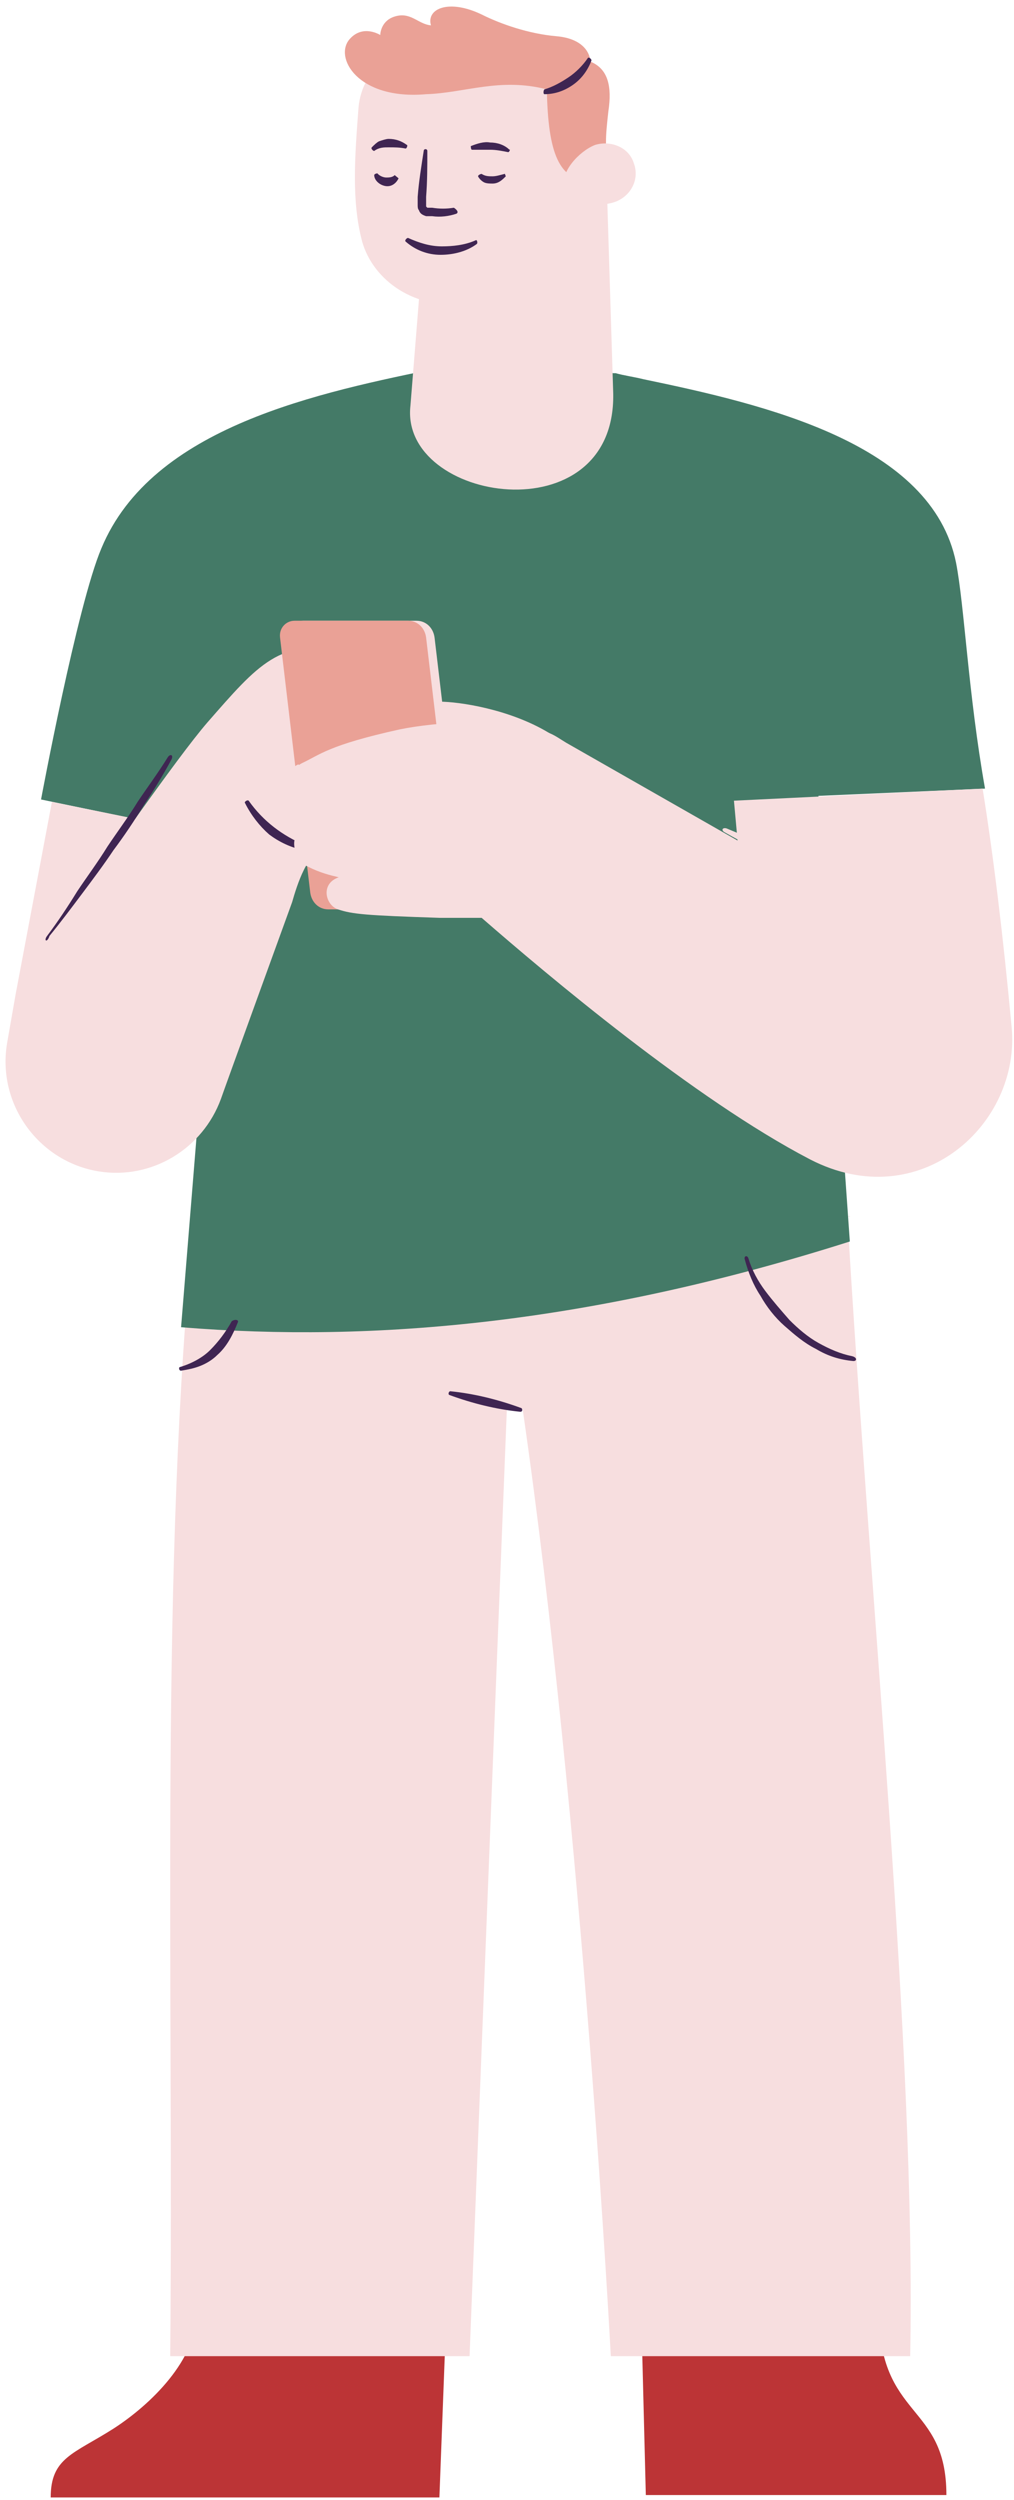 <svg viewBox="0 0 84 207" fill="none" xmlns="http://www.w3.org/2000/svg">
  <path d="M37 191L36.4 206.8H4.2C4.2 203.5 6.1 203.2 9.4 201.1C12.5 199.1 16.3 195.4 16.3 191.5C19.2 179.6 37 179.1 37 191Z" fill="#BC3436" />
  <path d="M53.1 190.8L53.5 206.6H78.4C78.4 198.9 72.8 200.4 72.8 191.3C70.9 176.7 53.1 178.1 53.1 190.8Z" fill="#BC3436" />
  <path d="M50.6 195.1H75.4C75.9 169.9 72 131.9 70.2 100.7L16.1 100.9C13.2 129.2 14.4 163.8 14.1 195.1H38.9C38.9 195.1 41.2 136.4 42 116.4L43.3 116.7C48.3 151.3 50.6 195.1 50.6 195.1Z" fill="#F7DEDF" />
  <path d="M81.6 65.3C80.2 57.4 79.9 50.2 79.2 46.6C77.2 36.7 63.4 33.5 53.3 31.4C52.5 31.2 51.7 31.1 51 30.9C50.9 30.9 50.9 30.9 50.8 30.9C46.1 30.1 41.4 30 36.8 30.7C36.8 30.6 36.8 30.5 36.7 30.4C26.4 32.5 12.6 35.3 8.4 45.4C6.4 50.1 3.4 66.2 3.4 66.2L18.3 69.3L15 109.9C31 111.2 49 109.6 70.4 102.8L67.8 65.9L81.6 65.3Z" fill="#447A67" />
  <path d="M28.6 53.9C23.2 52.8 21.4 55 17.2 59.8C15.9 61.3 13.7 64.3 11.2 67.8L4.3 66.4L1.3 82.3L0.6 86.3C-0.3 91.4 3.2 96.2 8.2 97C12.6 97.7 16.8 95.1 18.3 91C18.5 90.4 24.2 74.7 24.2 74.7C24.6 73.3 25.5 70.4 26.9 70.4L32.9 69.2C32.9 69.1 36.3 55.2 28.6 53.9Z" fill="#F7DEDF" />
  <path d="M25.2 70.4C24.1 70.2 23.1 69.7 22.3 69.1C21.5 68.4 20.8 67.5 20.3 66.5C20.2 66.4 20.5 66.2 20.6 66.3C21.8 68 23.4 69.2 25.3 70C25.5 70.2 25.4 70.5 25.2 70.4Z" fill="#3F2552" />
  <path d="M45.5 60.7C42.2 58.7 38 58.1 36.4 58.1C34.9 58.1 30.7 58.4 30.1 59.3C29.4 60.1 30.7 62.1 32.7 62.6C45.8 65.5 47.9 62.2 45.5 60.7Z" fill="#F7DEDF" />
  <path d="M37.3 75.3H27.9C27.1 75.3 26.5 74.7 26.4 73.9L23.9 52.8C23.8 52 24.4 51.4 25.1 51.4H34.5C35.3 51.4 35.9 52 36 52.8L38.5 73.9C38.6 74.7 38 75.3 37.3 75.3Z" fill="#F7DEDF" />
  <path d="M36.6 75.3H27.2C26.4 75.3 25.8 74.7 25.7 73.9L23.2 52.8C23.1 52 23.7 51.4 24.4 51.4H33.8C34.6 51.4 35.2 52 35.3 52.8L37.8 73.9C37.9 74.7 37.4 75.3 36.6 75.3Z" fill="#EAA196" />
  <path d="M83.8 85C83.1 77.5 82.3 70.9 81.4 65.3L60.8 66.3C60.9 67.4 61 68.5 61.1 69.6L46.9 61.5C46.4 61.2 46 60.9 45.5 60.7C42.2 59.3 36 59.8 33.1 60.4C27.2 61.7 26.5 62.5 25 63.2C24.2 63.6 23.9 64.7 24.3 65.5C22.7 66.4 22.6 68.2 25 68.7C25.1 68.7 25.1 68.7 25.2 68.7C24.4 69.1 24.3 69.6 24.4 70.2C24.7 71.2 25.8 71.6 27 71.9C27.6 72 29.2 72.2 30.8 72.3C30.3 72.4 29.7 72.5 28.9 72.5C26.4 72.6 26.8 74.9 28 75.3C29.2 75.7 30.3 75.8 36.4 76C36.5 76 36.6 76 36.8 76C37.7 76 38.8 76 39.9 76C45.3 80.7 57.5 91 67.1 96C76.2 100.7 84.6 93.1 83.8 85Z" fill="#F7DEDF" />
  <path d="M71.9 74.7C67.8 73 63.9 71.1 60 68.9C59.7 68.7 59.9 68.5 60.2 68.6C64.3 70.3 68.2 72.2 72.1 74.4C72.4 74.5 72.3 74.8 71.9 74.7Z" fill="#F7DEDF" />
  <path d="M36.7 72.2C35.4 72 34 72 32.7 72.1C32 72.1 28.8 72.1 27.9 72C27 71.8 26.1 71.6 25.4 71.2C25.1 71 24.9 70.7 24.8 70.3C24.7 69.9 24.9 69.5 25.2 69.3C25.2 69.3 25.2 69.3 25.3 69.2C25.5 69.2 25.7 69.2 25.9 69.3C26.2 69.3 26.5 69.3 26.8 69.3H26.9C27 69.3 27 69.3 27.1 69.3C27.4 69.3 27.7 69.3 28 69.2C28.5 69.1 31 68.8 31.7 68.8C33.3 68.6 34.9 68.4 36.5 68.2C36.8 68.2 36.8 67.9 36.5 67.8C34.9 67.8 33.3 67.8 31.7 68C30.7 68.1 26.7 68.6 26.1 68.5C25.5 68.4 24.8 68.4 24.4 68C24.2 67.8 24.1 67.6 24 67.4C24 67.2 24.1 66.9 24.2 66.7C24.5 66.3 25.2 66.1 25.8 65.9C26.5 65.7 32.8 64.6 35.3 64.3C35.5 64.3 35.5 64 35.3 63.9C33.8 63.9 32.4 64 31 64.2C29.9 64.4 26.4 65.1 25.7 65.3C25.4 65.4 25.2 65.4 24.9 65.5C24.7 65.3 24.6 65 24.6 64.7C24.6 64.3 24.6 63.9 24.9 63.6C24.9 63.5 24.8 63.3 24.7 63.3C24.2 63.5 23.9 64.1 23.9 64.8C23.9 65.2 24.1 65.5 24.4 65.7C24.2 65.8 23.9 66 23.7 66.2C23.4 66.5 23.2 66.9 23.3 67.4C23.3 67.9 23.6 68.2 23.9 68.5C24.2 68.8 24.6 68.9 24.9 69C24.6 69.3 24.4 69.8 24.4 70.2C24.5 70.7 24.7 71.3 25.2 71.6C26.1 72.1 27 72.4 27.9 72.6C28.2 72.7 28.5 72.7 28.7 72.7C28.7 72.7 29.3 72.8 29.6 72.8C30.2 72.8 30.9 72.8 31.5 72.8C32 72.8 32.4 72.8 32.9 72.8C34.2 72.8 35.6 72.6 36.9 72.6C36.9 72.5 36.9 72.2 36.7 72.2Z" fill="#F7DEDF" />
  <path d="M50.2 13.2L50.8 32.6C51 44.4 33.1 41.6 34 33.6L34.9 22.4L50.2 13.2Z" fill="#F7DEDF" />
  <path d="M44.8 16.5L35.1 22.4L34.5 29.2C41.2 27.9 44 22.2 44.8 16.5Z" fill="#F7DEDF" />
  <path d="M50.2 13.2C50.3 18.9 44 24.4 38.9 25.1C34.4 25.8 30.9 23.2 30 20C29.1 16.6 29.4 12.9 29.7 8.9C30 5.5 33.2 3.3 36 3.2L44.5 3.1C47.6 3.1 50.1 5.5 50.2 8.6V13.2Z" fill="#F7DEDF" />
  <path d="M48.9 5.1C48.9 4.5 48.4 3.2 46.1 3C43.8 2.8 41.5 2 39.9 1.2C37.2 -0.1 35.3 0.7 35.7 2.1C34.6 2 34 0.9 32.6 1.4C31.5 1.8 31.5 2.9 31.5 2.9C31.5 2.9 30.1 2 29 3.2C27.6 4.7 29.6 8.3 35.3 7.8C38.5 7.7 41.4 6.4 45.3 7.4C45.4 12.7 46.3 15 49 15C49.8 15 49.4 14.5 50.2 13.7C50.2 13.5 50.2 13.2 50.2 13V11.7C50.2 11 50.3 10.1 50.4 9.2C50.7 7.2 50.4 5.7 48.9 5.1Z" fill="#EAA196" />
  <path d="M45.1 7.4C45.8 7.2 46.5 6.8 47.1 6.4C47.7 6 48.3 5.4 48.7 4.8C48.8 4.7 49 4.9 49 5C48.7 5.8 48.2 6.5 47.5 7C46.8 7.5 46 7.8 45.1 7.8C45 7.8 45 7.5 45.1 7.4Z" fill="#3F2552" />
  <path d="M52.5 13.5C53 14.8 52.3 16.2 51 16.7C49.7 17.2 47.3 16.9 46.8 15.6C46.3 14.3 48 12.5 49.3 12C50.6 11.6 52.1 12.2 52.5 13.5Z" fill="#F7DEDF" />
  <path d="M51.3 13.8C51.1 13.7 50.8 13.8 50.5 13.8C50.2 13.9 50 14 49.8 14.1C49.3 14.3 48.9 14.7 48.6 15.1C48.5 15.2 48.3 15 48.3 15C48.6 13.7 50.2 12.8 51.5 13.5L51.3 13.8Z" fill="#F7DEDF" />
  <path d="M49.6 13.9C50.3 14 50.9 14.4 51.2 15L49.6 13.9Z" fill="#F7DEDF" />
  <path d="M42.1 12.6C41.6 12.5 41.1 12.4 40.6 12.4C40.1 12.4 39.6 12.4 39.1 12.4C39 12.4 39 12.1 39 12.1C39.5 11.9 40.1 11.7 40.6 11.8C41.2 11.8 41.8 12 42.2 12.4C42.3 12.3 42.2 12.6 42.1 12.6Z" fill="#3F2552" />
  <path d="M33.6 12.3C33.1 12.2 32.7 12.2 32.2 12.2C31.8 12.2 31.4 12.2 31 12.5C30.9 12.5 30.7 12.3 30.8 12.2C31 12 31.2 11.8 31.4 11.7C31.7 11.6 32 11.5 32.2 11.5C32.8 11.5 33.3 11.7 33.7 12C33.8 12 33.7 12.3 33.6 12.3Z" fill="#3F2552" />
  <path d="M37.8 17.7C37.2 17.9 36.5 18 35.8 17.9H35.6H35.5H35.4H35.3C35 17.8 34.8 17.7 34.7 17.4C34.6 17.3 34.6 17.1 34.6 17V16.8V16.3C34.7 15 34.9 13.8 35.1 12.5C35.1 12.3 35.4 12.3 35.4 12.5C35.4 13.8 35.4 15 35.3 16.3V16.8V17V17.1L35.4 17.2H35.5H35.6H35.8C36.4 17.3 37 17.3 37.6 17.2C37.9 17.4 38 17.6 37.8 17.7Z" fill="#3F2552" />
  <path d="M39.5 20.2C38.7 20.8 37.6 21.1 36.5 21.1C35.4 21.1 34.4 20.7 33.6 20C33.5 19.9 33.7 19.7 33.8 19.7C34.7 20.1 35.6 20.4 36.6 20.4C37.5 20.4 38.5 20.3 39.4 19.9C39.5 19.8 39.6 20.1 39.5 20.2Z" fill="#3F2552" />
  <path d="M41.9 14.6C41.6 14.9 41.3 15.2 40.8 15.2C40.6 15.2 40.3 15.2 40.1 15.1C39.9 15 39.7 14.8 39.6 14.6C39.6 14.5 39.8 14.4 39.9 14.4C40.2 14.6 40.5 14.6 40.8 14.6C41.1 14.6 41.4 14.5 41.8 14.4C41.8 14.3 41.9 14.6 41.9 14.6Z" fill="#3F2552" />
  <path d="M33 14.8C32.8 15.2 32.4 15.5 31.9 15.4C31.4 15.3 31 14.9 31 14.5C31 14.4 31.3 14.3 31.3 14.4C31.5 14.6 31.8 14.7 32 14.7C32.2 14.7 32.5 14.7 32.7 14.5C32.8 14.6 33.1 14.8 33 14.8Z" fill="#3F2552" />
  <path d="M70.7 112.7C69.6 112.6 68.6 112.3 67.6 111.7C66.6 111.2 65.8 110.5 65 109.8C64.2 109.1 63.5 108.2 63 107.3C62.4 106.4 62 105.4 61.7 104.3C61.6 104 61.9 103.9 62 104.2C62.3 105.2 62.8 106.1 63.4 106.9C64 107.7 64.7 108.5 65.4 109.3C66.1 110 66.9 110.7 67.8 111.2C68.7 111.7 69.6 112.1 70.6 112.3C71 112.4 71 112.7 70.7 112.7Z" fill="#3F2552" />
  <path d="M19.7 109.5C19.3 110.5 18.8 111.5 18 112.2C17.6 112.6 17.1 112.9 16.6 113.1C16.1 113.3 15.6 113.4 15 113.5C14.8 113.5 14.8 113.2 14.9 113.2C15.9 112.9 16.8 112.4 17.4 111.8C18.1 111.1 18.7 110.3 19.2 109.4C19.5 109.2 19.8 109.3 19.7 109.5Z" fill="#3F2552" />
  <path d="M3.9 77.5C4.8 76.3 5.6 75.1 6.4 73.8C7.2 72.6 8.1 71.4 8.9 70.1C9.7 68.9 10.6 67.7 11.4 66.4C12.2 65.2 13.1 64 13.9 62.7C14.1 62.4 14.4 62.5 14.2 62.9C13.5 64.2 12.7 65.5 11.9 66.7C11.1 68 10.3 69.2 9.4 70.4C8.6 71.6 7.7 72.8 6.8 74C5.9 75.2 5 76.4 4.1 77.5C3.9 78.1 3.6 77.9 3.9 77.5Z" fill="#3F2552" />
  <path d="M37.3 115.2C39.3 115.4 41.3 115.9 43.2 116.6C43.3 116.7 43.3 116.9 43.1 116.9C41.1 116.7 39.1 116.2 37.2 115.5C37.1 115.4 37.2 115.2 37.3 115.2Z" fill="#3F2552" />
</svg>
  